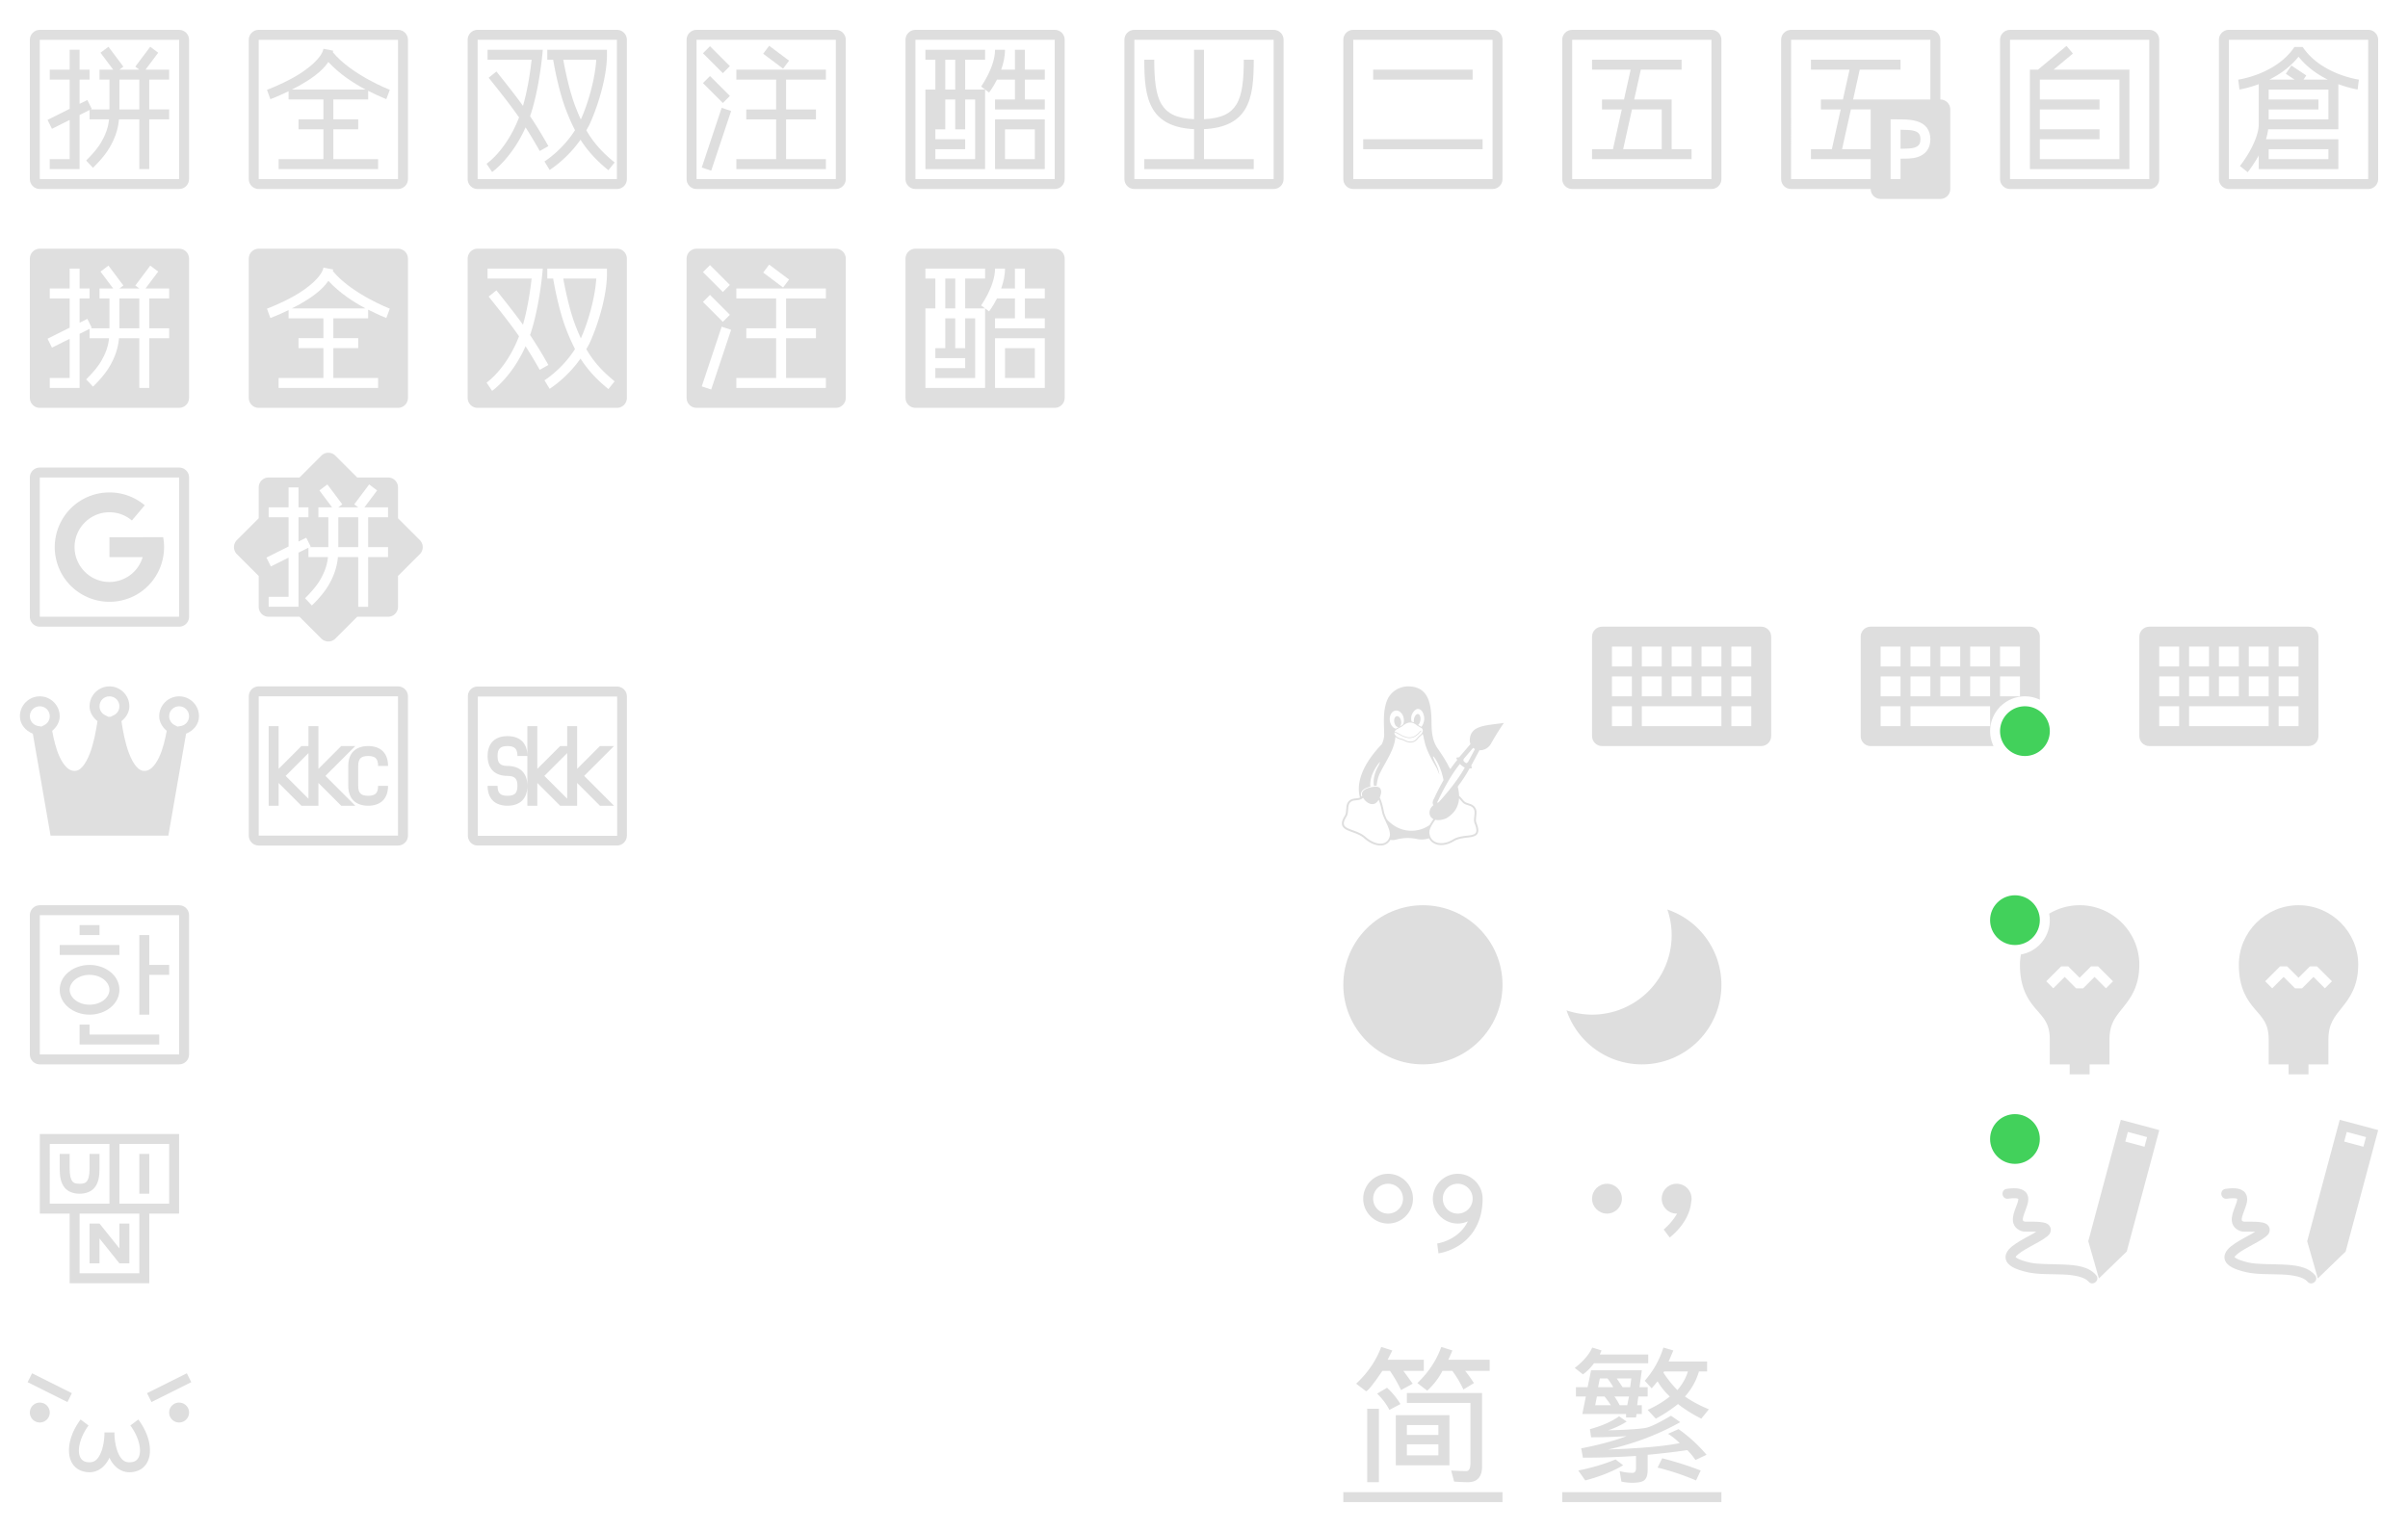 <?xml version="1.0" encoding="UTF-8" standalone="no"?>
<svg
   xmlns:dc="http://purl.org/dc/elements/1.1/"
   xmlns:cc="http://creativecommons.org/ns#"
   xmlns:rdf="http://www.w3.org/1999/02/22-rdf-syntax-ns#"
   xmlns:svg="http://www.w3.org/2000/svg"
   xmlns="http://www.w3.org/2000/svg"
   xmlns:xlink="http://www.w3.org/1999/xlink"
   xmlns:sodipodi="http://sodipodi.sourceforge.net/DTD/sodipodi-0.dtd"
   xmlns:inkscape="http://www.inkscape.org/namespaces/inkscape"
   width="242"
   height="154"
   version="1.1"
   id="svg215"
   sodipodi:docname="fcitx.svg"
   inkscape:version="0.92.4 (5da689c313, 2019-01-14)">
  <sodipodi:namedview
     pagecolor="#ffffff"
     bordercolor="#666666"
     borderopacity="1"
     objecttolerance="10"
     gridtolerance="10"
     guidetolerance="10"
     inkscape:pageopacity="0"
     inkscape:pageshadow="2"
     inkscape:window-width="1366"
     inkscape:window-height="707"
     id="namedview217"
     showgrid="true"
     inkscape:zoom="2.9811282"
     inkscape:cx="217.12052"
     inkscape:cy="62.406716"
     inkscape:window-x="0"
     inkscape:window-y="0"
     inkscape:window-maximized="1"
     inkscape:current-layer="svg215">
    <inkscape:grid
       type="xygrid"
       id="grid221" />
  </sodipodi:namedview>
  <defs
     id="defs5">
    <style
       id="current-color-scheme"
       type="text/css">.ColorScheme-Text{color:#dfdfdf}</style>
    <style
       type="text/css"
       id="style3" />
  </defs>
  <g
     id="fcitx-bopomofo-libpinyin">
    <path
       d="m70 25c-0.554 0-1 0.446-1 1v14c0 0.554 0.446 1 1 1h14c0.554 0 1-0.446 1-1v-14c0-0.554-0.446-1-1-1zm7.301 1.6 2 1.5-0.602 0.801-2-1.5zm-5.947 0.047 2 2-0.707 0.707-2-2zm2.647 2.353h9v1h-4v3h3v1h-3v4h4v1h-9v-1h4v-4h-3v-1h3v-3h-4zm-2.647 0.646 2 2-0.707 0.707-2-2zm1.172 3.195 0.949 0.316-2 6-0.949-0.316z"
       fill="#dfdfdf"
       fill-rule="evenodd"
       style="paint-order:fill markers stroke"
       id="path7" />
    <path
       d="m66 22h22v22h-22z"
       fill="none"
       id="path9" />
  </g>
  <g
     id="fcitx-pinyin">
    <path
       d="m3.99 3.002c-0.549 0.006-0.99 0.448-0.99 0.998v14c0 0.554 0.446 1 1 1h14c0.554 0 1-0.446 1-1v-14c0-0.551-0.441-0.993-0.99-0.998zm0.01 0.998h14v14h-14zm6.9 0.701-0.801 0.6 1.275 1.699h-1.375v1h1v3h-1.883l0.105-0.053-0.445-0.895-0.777 0.387v-2.439h1v-1h-1v-2h-1v2h-2v1h2v2.941l-2.223 1.111 0.445 0.895 1.777-0.887v3.939h-2v1h3v-5.441l1-0.5v0.941h1.961c-0.088 0.895-0.391 1.612-0.793 2.307-0.497 0.86-1.51 1.83-1.51 1.83l0.684 0.729s1.07-0.984 1.691-2.059c0.449-0.778 0.83-1.688 0.926-2.807h2.041v5h1v-5h2v-1h-2v-3h2v-1h-2.375l1.275-1.699-0.801-0.6-1.5 2 0.398 0.299h-1.996l0.398-0.299zm1.1 3.299h2v3h-2z"
       fill="#dfdfdf"
       fill-rule="evenodd"
       style="paint-order:fill markers stroke"
       id="path12" />
    <path
       d="m0 0h22v22h-22z"
       fill="none"
       id="path14" />
  </g>
  <g
     id="fcitx-shuangpin">
    <path
       d="m48 3.002c-0.554 0-1 0.446-1 1v14c0 0.551 0.441 0.993 0.99 0.998h14.02c0.549-0.006 0.99-0.448 0.99-0.998v-14c0-0.554-0.446-1-1-1zm0 0.998h14v14h-14zm1 1v1h4.428c-0.071 0.643-0.317 2.737-0.869 4.643-0.694-0.963-1.487-1.98-2.668-3.455l-0.781 0.627c1.418 1.77 2.287 2.884 3.053 3.99-1.293 3.343-3.264 4.656-3.264 4.656l0.557 0.832s1.97-1.363 3.365-4.488c0.437 0.686 0.883 1.421 1.422 2.375l0.869-0.49a45.784 45.784 0 0 0-1.838-3.012c0.897-2.608 1.225-6.129 1.225-6.129l0.051-0.549zm6 0v1h0.59c0.102 0.592 0.553 3.137 1.31 5.094 0.266 0.685 0.55 1.343 0.887 1.992-1.288 2.042-3.068 3.143-3.068 3.143l0.518 0.855s1.71-1.05 3.103-3.037c0.656 1.024 1.521 2.03 2.803 3.064l0.627-0.779c-1.384-1.117-2.22-2.147-2.844-3.231 0.125-0.228 0.256-0.447 0.367-0.693 0.874-1.94 1.707-4.761 1.707-6.908v-0.5zm1.607 1h3.316c-0.109 1.853-0.786 4.318-1.543 5.998l-0.008 0.016a24.198 24.198 0 0 1-0.539-1.281c-0.658-1.699-1.087-3.967-1.227-4.732z"
       fill="#dedede"
       fill-rule="evenodd"
       style="paint-order:fill markers stroke"
       id="path17" />
    <path
       d="m44 0h22v22h-22z"
       fill="none"
       id="path19" />
  </g>
  <g
     id="fcitx-wubi">
    <path
       d="m157.99 3.002c-0.549 0.006-0.99 0.448-0.99 0.998v14c0 0.554 0.446 1 1 1h14c0.554 0 1-0.446 1-1v-14c0-0.551-0.441-0.993-0.99-0.998zm0.01 0.998h14v14h-14zm2 2v1h3.877l-0.666 3h-2.211v1h1.988l-0.889 4h-2.1v1h10v-1h-2v-5h-3.764l0.666-3h4.098v-1zm4.014 5h2.986v4h-3.877z"
       fill="#dedede"
       fill-rule="evenodd"
       style="paint-order:fill markers stroke"
       id="path22" />
    <path
       d="m154 0h22v22h-22z"
       fill="none"
       id="path24" />
  </g>
  <g
     id="fcitx-googlepinyin">
    <path
       d="m3.99 47.002c-0.549 0.006-0.99 0.448-0.99 0.998v14c0 0.554 0.446 1 1 1h14c0.554 0 1-0.446 1-1v-14c0-0.551-0.441-0.993-0.99-0.998zm0.01 0.998h14v14h-14zm7.008 1.502a5.492 5.492 0 0 0-0.109 2e-3 5.49 5.49 0 0 0-3.598 1.424 5.513 5.513 0 0 0-0.826 7.199 5.512 5.512 0 0 0 7.025 1.773c2.19-1.117 3.332-3.545 2.898-5.9h-2.057l2e-3 0.008h-3.344v2h3.336a3.458 3.458 0 0 1-1.746 2.111c-1.57 0.8-3.471 0.321-4.471-1.129a3.49 3.49 0 0 1 0.527-4.582 3.487 3.487 0 0 1 4.609-0.084l1.291-1.529a5.492 5.492 0 0 0-3.539-1.293z"
       fill="#dfdfdf"
       fill-rule="evenodd"
       style="paint-order:fill markers stroke"
       id="path27" />
    <path
       d="m0 44h22v22h-22z"
       fill="none"
       id="path29" />
  </g>
  <g
     id="fcitx-pinyin-libpinyin">
    <path
       d="m4 25c-0.554 0-1 0.446-1 1v14c0 0.554 0.446 1 1 1h14c0.554 0 1-0.446 1-1v-14c0-0.554-0.446-1-1-1zm6.9 1.701 1.5 2-0.398 0.299h1.996l-0.398-0.299 1.5-2 0.801 0.6-1.275 1.699h2.375v1h-2v3h2v1h-2v5h-1v-5h-2.041c-0.096 1.119-0.477 2.03-0.926 2.807-0.62 1.075-1.691 2.059-1.691 2.059l-0.684-0.729s1.013-0.97 1.51-1.83c0.401-0.695 0.704-1.412 0.793-2.307h-1.961v-0.941l-1 0.5v5.441h-3v-1h2v-3.941l-1.777 0.889-0.445-0.895 2.223-1.113v-2.939h-2v-1h2v-2h1v2h1v1h-1v2.441l0.777-0.389 0.445 0.895-0.105 0.053h1.883v-3h-1v-1h1.375l-1.275-1.699zm1.1 3.299v3h2v-3z"
       fill="#dfdfdf"
       id="path32" />
    <path
       d="m0 22h22v22h-22z"
       fill="none"
       id="path34" />
  </g>
  <g
     id="fcitx-shuangpin-libpinyin">
    <path
       d="m48 25c-0.554 0-1 0.446-1 1v14c0 0.554 0.446 1 1 1h14c0.554 0 1-0.446 1-1v-14c0-0.554-0.446-1-1-1zm1 2h5.549l-0.051 0.549s-0.328 3.52-1.225 6.129a45.785 45.785 0 0 1 1.838 3.012l-0.869 0.49a51.03 51.03 0 0 0-1.422-2.375c-1.394 3.125-3.365 4.488-3.365 4.488l-0.557-0.832s1.97-1.314 3.264-4.656c-0.766-1.107-1.635-2.222-3.053-3.99l0.781-0.627c1.18 1.475 1.973 2.492 2.668 3.455 0.55-1.906 0.798-4 0.869-4.643h-4.428zm6 0h6v0.5c0 2.147-0.833 4.968-1.707 6.908-0.111 0.247-0.242 0.465-0.367 0.693 0.624 1.083 1.46 2.114 2.844 3.231l-0.627 0.779c-1.282-1.035-2.147-2.042-2.803-3.064-1.393 1.987-3.103 3.037-3.103 3.037l-0.518-0.855s1.78-1.101 3.068-3.143a19.584 19.584 0 0 1-0.887-1.992c-0.758-1.957-1.208-4.502-1.31-5.094h-0.59zm1.607 1c0.14 0.765 0.569 3.033 1.227 4.732 0.173 0.448 0.351 0.867 0.539 1.281 3e-3 -6e-3 0.005-0.006 0.008-0.016 0.757-1.68 1.434-4.145 1.543-5.998z"
       fill="#dfdfdf"
       fill-rule="evenodd"
       style="paint-order:fill markers stroke"
       id="path37" />
    <path
       d="m44 22h22v22h-22z"
       fill="none"
       id="path39" />
  </g>
  <g
     id="fcitx-sunpinyin"
     transform="translate(22 44)">
    <path
       class="ColorScheme-Text"
       d="M11 1.514c-.256 0-.511.099-.707.295L8.102 4H5c-.554 0-1 .446-1 1v3.1l-2.193 2.193a.998.998 0 0 0 0 1.414L4 13.9V17c0 .554.446 1 1 1h3.1l2.193 2.193a.998.998 0 0 0 1.414 0L13.9 18H17c.554 0 1-.446 1-1v-3.102l2.191-2.191a.998.998 0 0 0 0-1.414L18 8.102V5c0-.554-.446-1-1-1h-3.102l-2.191-2.191A.998.998 0 0 0 11 1.514zM10.9 4.7l1.5 2-.398.299h1.996l-.398-.299 1.5-2 .8.6L14.625 7H17v1h-2v3h2v1h-2v5h-1v-5h-2.041c-.096 1.119-.477 2.03-.926 2.807-.62 1.075-1.691 2.058-1.691 2.058l-.684-.728s1.013-.97 1.51-1.83c.401-.695.704-1.412.793-2.307H9v-.941l-1 .5V17H5v-1h2v-3.941l-1.777.888-.446-.894L7 10.94V8H5V7h2V5h1v2h1v1H8v2.441l.777-.388.446.894-.106.053H11V8h-1V7h1.375L10.1 5.3l.8-.599zM12 8v3h2V8h-2z"
       fill="#dfdfdf"
       id="path42" />
    <path
       d="M0 0h22v22H0z"
       fill="none"
       id="path44" />
  </g>
  <g
     id="fcitx-emoji"
     transform="translate(0 -38)">
    <path
       d="M0 170h22v22H0z"
       fill="none"
       id="path47" />
    <path
       class="ColorScheme-Text"
       transform="translate(0 26)"
       d="M3.223 150.053l-.446.894 4 2 .446-.894-4-2zm15.554 0l-4 2 .446.894 4-2-.446-.894zM4 153a1 1 0 0 0-1 1 1 1 0 0 0 1 1 1 1 0 0 0 1-1 1 1 0 0 0-1-1zm14 0a1 1 0 0 0-1 1 1 1 0 0 0 1 1 1 1 0 0 0 1-1 1 1 0 0 0-1-1zm-9.9 1.7c-.81 1.08-1.235 2.288-1.16 3.335.037.524.21 1.022.568 1.39.358.37.888.575 1.492.575.961 0 1.639-.68 2-1.457.361.776 1.039 1.457 2 1.457.604 0 1.134-.205 1.492-.574.359-.37.531-.867.569-1.39.074-1.048-.35-2.257-1.16-3.337l-.801.602c.69.92 1.015 1.961.964 2.664-.025.351-.133.603-.29.765-.158.163-.378.27-.774.27-.528 0-.84-.307-1.107-.895-.268-.587-.393-1.41-.393-2.105h-1c0 .694-.125 1.518-.393 2.105-.267.588-.58.895-1.107.895-.396 0-.616-.107-.773-.27-.158-.162-.266-.414-.291-.765-.05-.703.274-1.744.964-2.664l-.8-.602z"
       fill="#dedede"
       id="path49" />
  </g>
  <g
     id="fcitx-erbi">
    <path
       d="m136 3c-0.554 0-1 0.446-1 1v14c0 0.554 0.446 1 1 1h14c0.554 0 1-0.446 1-1v-14c0-0.554-0.446-1-1-1zm0 1h14v14h-14zm2 3v1h10v-1zm-1 7v1h12v-1z"
       fill="#dedede"
       fill-rule="evenodd"
       style="paint-order:fill markers stroke"
       id="path52" />
    <path
       d="m132 0h22v22h-22z"
       fill="none"
       id="path54" />
  </g>
  <g
     id="fcitx-ziranma">
    <path
       d="m202 3c-0.554 0-1 0.446-1 1v14c0 0.554 0.446 1 1 1h14c0.554 0 1-0.446 1-1v-14c0-0.554-0.446-1-1-1zm0 1h14v14h-14zm5.68 0.615-2.861 2.385h-0.818v10h10v-10h-7.617l1.938-1.615zm-2.68 3.385h8v8h-8v-2h6v-1h-6v-2h6v-1h-6z"
       fill="#dedede"
       fill-rule="evenodd"
       style="paint-order:fill markers stroke"
       id="path57" />
    <path
       d="m198 0h22v22h-22z"
       fill="none"
       id="path59" />
  </g>
  <g
     id="fcitx-quanpin">
    <path
       d="m26 3c-0.554 0-1 0.446-1 1v14c0 0.554 0.446 1 1 1h14c0.554 0 1-0.446 1-1v-14c0-0.554-0.446-1-1-1zm0 1h14v14h-14zm6.51 0.902c-0.186 0.93-1.547 2.061-2.943 2.85-1.395 0.788-2.736 1.277-2.736 1.277l0.34 0.941s0.8-0.294 1.83-0.795v0.824h3.5v2h-2.5v1h2.5v3h-4.5v1h10v-1h-4.5v-3h2.5v-1h-2.5v-2h3.5v-0.869c1.016 0.517 1.824 0.838 1.824 0.838l0.352-0.938s-3.855-1.498-5.732-3.787c0.013-0.05 0.037-0.096 0.047-0.146zm0.49 1.33c1.116 1.215 2.543 2.138 3.734 2.768h-7.396c0.237-0.121 0.474-0.237 0.721-0.377 1.096-0.619 2.273-1.395 2.941-2.391z"
       fill="#dfdfdf"
       fill-rule="evenodd"
       style="paint-order:fill markers stroke"
       id="path62" />
    <path
       d="m22 0h22v22h-22z"
       fill="none"
       id="path64" />
  </g>
  <g
     id="fcitx-cangjie">
    <path
       d="m224 3c-0.554 0-1 0.446-1 1v14c0 0.554 0.446 1 1 1h14c0.554 0 1-0.446 1-1v-14c0-0.554-0.446-1-1-1zm0 1h14v14h-14zm6.584 0.723c-1.844 2.765-5.646 3.281-5.646 3.281l0.125 0.992s0.834-0.124 1.938-0.535v4.039c0 0.833-0.454 1.913-0.934 2.752-0.48 0.84-0.957 1.435-0.957 1.435l0.781 0.625s0.522-0.653 1.043-1.565c0.022-0.039 0.044-0.085 0.066-0.125v1.377h8v-3h-7.275a5.32 5.32 0 0 0 0.221-1h7.055v-4.539c1.104 0.412 1.938 0.535 1.938 0.535l0.125-0.992s-3.803-0.516-5.646-3.281zm0.416 0.98c0.859 1.07 1.933 1.799 2.934 2.297h-2.434l0.277-0.416-1.5-1-0.555 0.832 0.875 0.584h-2.531c1-0.498 2.075-1.227 2.934-2.297zm-3 3.297h6v3h-6v-1h5v-1h-5zm0 6h6v1h-6z"
       fill="#dedede"
       fill-rule="evenodd"
       style="paint-order:fill markers stroke"
       id="path67" />
    <path
       d="m220 0h22v22h-22z"
       fill="none"
       id="path69" />
  </g>
  <g
     id="fcitx-wbpy">
    <path
       d="m179.99 3.002c-0.549 0.006-0.99 0.448-0.99 0.998v14c0 0.554 0.446 1 1 1h8c0 0.554 0.446 1 1 1h6c0.554 0 1-0.446 1-1v-8c0-0.554-0.446-1-1-1v-6c0-0.551-0.441-0.993-0.99-0.998zm0.01 0.998h14v6h-7.764l0.666-3h4.098v-1h-9v1h3.877l-0.666 3h-2.211v1h1.988l-0.889 4h-2.1v1h6v2h-8zm6.014 7h1.986v4h-2.877zm3.986 1h0.5c0.75 0 1.533-0.017 2.221 0.213 0.345 0.115 0.676 0.305 0.916 0.613s0.363 0.716 0.363 1.174-0.124 0.866-0.363 1.174c-0.24 0.308-0.572 0.498-0.916 0.613-0.534 0.178-1.134 0.16-1.721 0.164v2.049h-1zm1 1.043v1.914c0.528-0.012 1.083-0.011 1.404-0.119 0.218-0.072 0.354-0.164 0.443-0.277 0.088-0.114 0.152-0.27 0.152-0.561 0-0.292-0.064-0.448-0.152-0.561-0.089-0.114-0.225-0.204-0.443-0.277-0.321-0.107-0.876-0.107-1.404-0.119z"
       fill="#dedede"
       fill-rule="evenodd"
       style="paint-order:fill markers stroke"
       id="path72" />
    <path
       d="m176 0h22v22h-22z"
       fill="none"
       id="path74" />
  </g>
  <g
     id="fcitx-quanpin-libpinyin">
    <path
       d="m26 25c-0.554 0-1 0.446-1 1v14c0 0.554 0.446 1 1 1h14c0.554 0 1-0.446 1-1v-14c0-0.554-0.446-1-1-1zm6.51 1.902 0.98 0.195c-0.01 0.05-0.034 0.096-0.047 0.146 1.877 2.29 5.732 3.787 5.732 3.787l-0.352 0.938s-0.808-0.322-1.824-0.838v0.869h-3.5v2h2.5v1h-2.5v3h4.5v1h-10v-1h4.5v-3h-2.5v-1h2.5v-2h-3.5v-0.824c-1.029 0.501-1.83 0.795-1.83 0.795l-0.34-0.941s1.341-0.489 2.736-1.277c1.396-0.789 2.757-1.92 2.943-2.85zm0.49 1.33c-0.668 0.997-1.846 1.772-2.941 2.391-0.248 0.14-0.484 0.256-0.721 0.377h7.396c-1.191-0.63-2.618-1.553-3.734-2.768z"
       fill="#dfdfdf"
       fill-rule="evenodd"
       style="paint-order:fill markers stroke"
       id="path77" />
    <path
       d="m22 22h22v22h-22z"
       fill="none"
       id="path79" />
  </g>
  <g
     id="fcitx-bopomofo">
    <path
       d="m70 3c-0.554 0-1 0.446-1 1v14c0 0.554 0.446 1 1 1h14c0.554 0 1-0.446 1-1v-14c0-0.554-0.446-1-1-1zm0 1h14v14h-14zm7.301 0.6-0.602 0.801 2 1.5 0.602-0.801zm-5.947 0.047-0.707 0.707 2 2 0.707-0.707zm2.647 2.353v1h4v3h-3v1h3v4h-4v1h9v-1h-4v-4h3v-1h-3v-3h4v-1zm-2.647 0.646-0.707 0.707 2 2 0.707-0.707zm1.172 3.195-2 6 0.949 0.316 2-6z"
       fill="#dedede"
       fill-rule="evenodd"
       style="paint-order:fill markers stroke"
       id="path82" />
    <path
       d="m66 0h22v22h-22z"
       fill="none"
       id="path84" />
  </g>
  <g
     id="fcitx-chewing">
    <path
       d="m92 3c-0.554 0-1 0.446-1 1v14c0 0.554 0.446 1 1 1h14c0.554 0 1-0.446 1-1v-14c0-0.554-0.446-1-1-1zm0 1h14v14h-14zm1 1v1h1v3h-1v8h6v-8h-2v-3h2v-1zm6 4 0.4 0.301s0.399-0.511 0.797-1.301h1.803v2h-2v1h5v-1h-2v-2h2v-1h-2v-2h-1v2h-1.383c0.218-0.611 0.383-1.291 0.383-2h-1c0 1.75-1.4 3.699-1.4 3.699zm-4-3h1v3h-1zm0 4h1v3h1v-3h1v6h-4v-1h3v-1h-3v-1h1zm5 2v5h5v-5zm1 1h3v3h-3z"
       fill="#dedede"
       fill-rule="evenodd"
       style="paint-order:fill markers stroke"
       id="path87" />
    <path
       d="m88 0h22v22h-22z"
       fill="none"
       id="path89" />
  </g>
  <g
     id="fcitx-chewing-libpinyin">
    <path
       d="m92 25c-0.554 0-1 0.446-1 1v14c0 0.554 0.446 1 1 1h14c0.554 0 1-0.446 1-1v-14c0-0.554-0.446-1-1-1zm1 2h6v1h-2v3h2l-0.4-0.301s1.4-1.949 1.4-3.699h1c0 0.709-0.165 1.389-0.383 2h1.383v-2h1v2h2v1h-2v2h2v1h-5v-1h2v-2h-1.803c-0.398 0.79-0.797 1.301-0.797 1.301l-0.4-0.301v8h-6v-8h1v-3h-1zm2 1v3h1v-3zm0 4v3h-1v1h3v1h-3v1h4v-6h-1v3h-1v-3zm5 2h5v5h-5zm1 1v3h3v-3z"
       fill="#dfdfdf"
       fill-rule="evenodd"
       style="paint-order:fill markers stroke"
       id="path92" />
    <path
       d="m88 22h22v22h-22z"
       fill="none"
       id="path94" />
  </g>
  <g
     id="fcitx-rime">
    <path
       d="m114 3c-0.554 0-1 0.446-1 1v14c0 0.554 0.446 1 1 1h14c0.554 0 1-0.446 1-1v-14c0-0.554-0.446-1-1-1zm0 1h14v14h-14zm6 1v6.982c-1.811-0.081-2.72-0.606-3.262-1.492-0.59-0.965-0.738-2.51-0.738-4.49h-1c0 2.02 0.102 3.725 0.887 5.01 0.726 1.189 2.063 1.875 4.113 1.971v3.019h-5v1h11v-1h-5v-3.019c2.05-0.096 3.387-0.782 4.113-1.971 0.785-1.285 0.887-2.99 0.887-5.01h-1c0 1.98-0.148 3.525-0.738 4.49-0.541 0.886-1.451 1.41-3.262 1.492v-6.982z"
       fill="#dedede"
       fill-rule="evenodd"
       style="paint-order:fill markers stroke"
       id="path97" />
    <path
       d="m110 0h22v22h-22z"
       fill="none"
       id="path99" />
  </g>
  <g
     id="fcitx-unikey"
     transform="translate(0 -60)">
    <path
       d="M0 170h22v22H0z"
       fill="none"
       id="path102" />
    <path
       class="ColorScheme-Text"
       transform="translate(0 48)"
       d="M4 126v8h3v7h8v-7h3v-8h-7zm1 1h6v6H5zm7 0h5v6h-5zm-6 1v1.5c0 .806.123 1.423.484 1.875.362.452.933.625 1.516.625s1.154-.173 1.516-.625c.361-.452.484-1.07.484-1.875V128H9v1.5c0 .694-.127 1.077-.266 1.25-.138.173-.317.25-.734.25s-.596-.077-.734-.25c-.139-.173-.266-.556-.266-1.25V128zm8 0v4h1v-4zm-6 6h6v6H8zm2 1H9v4h1v-2.498L12 139h1v-4h-1v2.498z"
       fill="#dedede"
       id="path104" />
  </g>
  <g
     id="fcitx-anthy"
     transform="translate(0 -104)">
    <path
       d="M0 170h22v22H0z"
       fill="none"
       id="path107" />
    <path
       class="ColorScheme-Text"
       d="m11 173c-1.099 0-2 0.901-2 2v2e-3c1e-3 0.609 0.333 1.122 0.795 1.496-0.145 0.976-0.373 2.233-0.77 3.256-0.211 0.546-0.467 1.014-0.734 1.316s-0.507 0.43-0.791 0.43c-0.298 0-0.54-0.111-0.793-0.348-0.253-0.236-0.495-0.6-0.701-1.037-0.38-0.804-0.608-1.815-0.762-2.644 0.44-0.375 0.756-0.88 0.756-1.471 0-1.099-0.901-2-2-2s-2 0.901-2 2c1e-3 0.821 0.564 1.455 1.299 1.758l1.781 10.242h11.84l1.781-10.24c0.736-0.303 1.3-0.938 1.299-1.76 0-1.099-0.901-2-2-2s-2 0.901-2 2c0 0.592 0.316 1.096 0.756 1.47-0.154 0.83-0.382 1.841-0.762 2.645-0.206 0.436-0.448 0.801-0.701 1.037-0.254 0.237-0.495 0.348-0.793 0.348-0.284 0-0.524-0.128-0.791-0.43-0.267-0.301-0.523-0.77-0.734-1.316-0.397-1.022-0.625-2.278-0.77-3.254 0.462-0.374 0.795-0.89 0.795-1.5 0-1.099-0.901-2-2-2zm0 1c0.558 0 1 0.442 1 1 0 0.384-0.218 0.73-0.563 0.898l-0.326 0.159-0.222-2e-3 -0.326-0.159c-0.343-0.167-0.562-0.514-0.563-0.896v-2e-3c-0.003-0.553 0.447-1.002 1-0.998zm-7 1c0.558 0 1 0.442 1 1 6.06e-4 0.374-0.208 0.716-0.541 0.887l-0.293 0.152-0.328-0.055c-0.484-0.076-0.84-0.494-0.838-0.984 0-0.558 0.442-1 1-1zm14 0c0.558 0 1 0.442 1 1 0 0.493-0.35 0.907-0.838 0.986l-0.326 0.055-0.295-0.154c-0.333-0.171-0.542-0.513-0.541-0.887 0-0.558 0.442-1 1-1z"
       color="#dfdfdf"
       fill="currentColor"
       id="path109" />
  </g>
  <g
     id="fcitx-libkkc">
    <path
       d="m26 69c-0.554 0-1 0.446-1 1v14c0 0.554 0.446 1 1 1h14c0.554 0 1-0.446 1-1v-14c0-0.554-0.446-1-1-1zm0 1h14v14h-14zm1 3v8h1v-2.293l2.293 2.293h1.707v-2.293l2.293 2.293h1.414l-3-3 3-3h-1.414l-2.293 2.293v-4.293h-1v2h-0.707l-2.293 2.293v-4.293zm10 2c-0.583 0-1.109 0.154-1.478 0.521-0.367 0.368-0.521 0.896-0.521 1.478v2c0 0.583 0.154 1.109 0.521 1.478 0.368 0.367 0.896 0.521 1.478 0.521s1.109-0.154 1.478-0.521c0.367-0.368 0.521-0.896 0.521-1.478h-1c0 0.417-0.096 0.64-0.229 0.771-0.132 0.133-0.354 0.229-0.771 0.229s-0.64-0.096-0.771-0.229c-0.133-0.131-0.229-0.354-0.229-0.771v-2c0-0.417 0.096-0.64 0.229-0.771 0.132-0.133 0.354-0.229 0.771-0.229s0.64 0.096 0.771 0.229c0.133 0.132 0.229 0.354 0.229 0.771h1c0-0.583-0.154-1.109-0.521-1.478-0.369-0.367-0.896-0.521-1.478-0.521zm-6 0.707v4.586l-2.293-2.293z"
       fill="#dedede"
       fill-rule="evenodd"
       style="paint-order:fill markers stroke"
       id="path112" />
    <path
       d="m22 66h22v22h-22z"
       fill="none"
       id="path114" />
  </g>
  <g
     id="fcitx-libskk">
    <path
       d="m47.893 69.021c-0.464 0.052-0.82 0.407-0.871 0.871v14.215c0.056 0.501 0.463 0.893 0.979 0.893h14c0.554 0 1-0.446 1-1v-14c0-0.516-0.392-0.923-0.893-0.979zm0.129 1h14v14h-14zm4.979 2.978v8h1v-2.293l2.293 2.293h1.707v-2.293l2.293 2.293h1.414l-3-3 3-3h-1.414l-2.293 2.293v-4.293h-1v2h-0.707l-2.293 2.293v-4.293zm0 6c0-0.583-0.154-1.109-0.521-1.478-0.369-0.367-0.896-0.521-1.478-0.521-0.417 0-0.64-0.096-0.771-0.229-0.133-0.131-0.229-0.354-0.229-0.771s0.096-0.64 0.229-0.771c0.132-0.133 0.354-0.229 0.771-0.229s0.64 0.096 0.771 0.229c0.133 0.132 0.229 0.354 0.229 0.771h1c0-0.583-0.154-1.109-0.521-1.478-0.369-0.367-0.896-0.521-1.478-0.521s-1.109 0.154-1.478 0.521c-0.367 0.368-0.521 0.896-0.521 1.478s0.154 1.109 0.521 1.478c0.368 0.367 0.896 0.521 1.478 0.521 0.417 0 0.64 0.096 0.771 0.229 0.133 0.132 0.229 0.354 0.229 0.771s-0.096 0.64-0.229 0.771c-0.132 0.133-0.354 0.229-0.771 0.229s-0.64-0.096-0.771-0.229c-0.133-0.131-0.229-0.354-0.229-0.771h-1c0 0.583 0.154 1.109 0.521 1.478 0.368 0.367 0.896 0.521 1.478 0.521s1.109-0.154 1.478-0.521c0.367-0.368 0.521-0.896 0.521-1.478zm4-3.293v4.586l-2.293-2.293z"
       fill="#dedede"
       fill-rule="evenodd"
       style="paint-order:fill markers stroke"
       id="path117" />
    <path
       d="m44.021 66.021h22v22h-22z"
       fill="none"
       id="path119" />
  </g>
  <g
     id="fcitx-hangul">
    <path
       d="m4 91c-0.554 0-1 0.446-1 1v14c0 0.554 0.446 1 1 1h14c0.554 0 1-0.446 1-1v-14c0-0.554-0.446-1-1-1zm0 1h14v14h-14zm4 1v1h2v-1zm6 1v8h1v-4h2v-1h-2v-3zm-8 1v1h6v-1zm3 2c-1.597 0-3 1.058-3 2.5s1.403 2.5 3 2.5 3-1.058 3-2.5-1.403-2.5-3-2.5zm0 1c1.165 0 2 0.733 2 1.5s-0.835 1.5-2 1.5-2-0.733-2-1.5 0.835-1.5 2-1.5zm-1 5v2h8v-1h-7v-1z"
       fill="#dedede"
       fill-rule="evenodd"
       style="paint-order:fill markers stroke"
       id="path122" />
    <path
       d="m0 88h22v22h-22z"
       fill="none"
       id="path124" />
  </g>
  <g
     id="fcitx-fullwidth-active"
     transform="translate(132 -82)">
    <path
       d="M0 170h22v22H0z"
       fill="none"
       id="path127" />
    <ellipse
       class="ColorScheme-Text"
       cx="11"
       cy="181"
       rx="8"
       ry="8"
       fill="#dedede"
       id="ellipse129" />
  </g>
  <g
     id="fcitx-fullwidth-inactive"
     transform="translate(154 -82)">
    <path
       d="M0 170h22v22H0z"
       fill="none"
       id="path132" />
    <path
       class="ColorScheme-Text"
       transform="translate(-154 82)"
       d="M167.566 91.432A8 8 0 0 1 168 94a8 8 0 0 1-8 8 8 8 0 0 1-2.566-.432A8 8 0 0 0 165 107a8 8 0 0 0 8-8 8 8 0 0 0-5.434-7.568z"
       fill="#dedede"
       id="path134" />
  </g>
  <g
     id="fcitx-punc-inactive"
     transform="translate(154 -60)">
    <path
       d="M0 170h22v22H0z"
       fill="none"
       id="path137" />
    <circle
       class="ColorScheme-Text"
       cx="7.5"
       cy="180.5"
       r="1.5"
       fill="#dedede"
       id="circle139" />
    <path
       class="ColorScheme-Text"
       d="M14.5 179a1.5 1.5 0 0 0-1.5 1.5 1.5 1.5 0 0 0 1.5 1.5 1.5 1.5 0 0 0 .047-.002c-.533.94-1.348 1.602-1.348 1.602l.602.8s1.967-1.426 2.162-3.572A1.5 1.5 0 0 0 16 180.5a1.5 1.5 0 0 0-1.5-1.5z"
       fill="#dedede"
       id="path141" />
  </g>
  <g
     id="fcitx-punc-active"
     transform="translate(132 -60)">
    <path
       class="ColorScheme-Text"
       d="M7.5 178a2.508 2.508 0 0 0-2.5 2.5c0 1.375 1.125 2.5 2.5 2.5s2.5-1.125 2.5-2.5-1.125-2.5-2.5-2.5zm0 1c.834 0 1.5.666 1.5 1.5s-.666 1.5-1.5 1.5-1.5-.666-1.5-1.5.666-1.5 1.5-1.5z"
       fill="#dedede"
       id="path144" />
    <path
       d="M0 170h22v22H0z"
       fill="none"
       id="path146" />
    <path
       class="ColorScheme-Text"
       transform="translate(-198 82)"
       d="M212.5 96a2.508 2.508 0 0 0-2.5 2.5c0 1.375 1.125 2.5 2.5 2.5.365 0 .71-.084 1.023-.227a3.874 3.874 0 0 1-1.306 1.502c-.895.616-1.78.729-1.78.729l.125.992s1.116-.137 2.221-.896c1.105-.76 2.217-2.202 2.217-4.6 0-1.375-1.125-2.5-2.5-2.5zm0 1c.834 0 1.5.666 1.5 1.5s-.666 1.5-1.5 1.5-1.5-.666-1.5-1.5.666-1.5 1.5-1.5z"
       fill="#dedede"
       id="path148" />
  </g>
  <g
     id="fcitx-chttrans-inactive"
     transform="translate(132 -38)">
    <path
       d="M0 170h22v22H0z"
       fill="none"
       id="path151" />
    <path
       class="ColorScheme-Text"
       transform="translate(-132 60)"
       d="M138.81 113.406c-.507 1.367-1.347 2.598-2.519 3.692l.996.761c.195-.039.742-.722 1.64-2.05h.762c.43.625.801 1.27 1.114 1.933l1.172-.644-.938-1.29h2.05v-1.113h-3.632l.469-.937-1.113-.352zm6.036 0c-.47 1.328-1.27 2.54-2.403 3.633l.996.762c.665-.625 1.172-1.29 1.524-1.992h.996c.43.586.8 1.21 1.113 1.875l1.055-.645c-.273-.43-.566-.84-.879-1.23h2.461v-1.114h-4.16c.156-.312.293-.625.41-.937l-1.113-.352zm-5.45 4.102l-.996.586c.547.547.957 1.094 1.23 1.64l1.114-.586a7.528 7.528 0 0 0-1.348-1.64zm1.993.527v.996h6.386v6.035c0 .547-.136.82-.41.82-.39 0-.898-.019-1.523-.058l.293 1.113c.547.04 1.015.059 1.406.059.469 0 .82-.137 1.055-.41.234-.274.351-.664.351-1.172v-7.383h-7.558zm-3.985 1.582V127h1.172v-7.383h-1.172zm2.871.645v5.039h5.391v-5.04h-5.39zm1.114.996h3.164v.996h-3.164v-.996zm0 1.933h3.164v1.114h-3.164v-1.114zM135 128v1h16v-1h-16z"
       fill="#dedede"
       id="path153" />
  </g>
  <g
     id="fcitx-chttrans-active"
     transform="translate(154 -38)">
    <path
       d="M0 170h22v22H0z"
       fill="none"
       id="path156" />
    <path
       class="ColorScheme-Text"
       transform="translate(-154 60)"
       d="M160.02 113.465c-.313.703-.899 1.387-1.758 2.05l.82.645c.39-.273.762-.644 1.113-1.113h5.45v-.879h-4.864c.04-.117.098-.254.176-.41l-.937-.293zm7.148 0a9.114 9.114 0 0 1-1.875 3.34l.703.761.586-.703a6.784 6.784 0 0 0 1.23 1.524c-.625.508-1.367.957-2.226 1.347l.82.88a14.66 14.66 0 0 0 2.227-1.466 14.006 14.006 0 0 0 2.344 1.465l.761-.937c-.937-.39-1.738-.82-2.402-1.29a6.443 6.443 0 0 0 1.406-2.519h.82v-.996h-3.867l.47-1.113-.997-.293zm-7.266 2.285l-.351 1.7h-1.172v.937h.996l-.352 1.758h4.395v.351h.996l.059-.351H165v-.88h-.469l.117-.878h.938v-.938h-.82l.234-1.699h-5.098zm7.325.117h2.402c-.195.664-.547 1.29-1.055 1.875a10.674 10.674 0 0 1-1.406-1.758c.04-.039.059-.078.059-.117zm-6.446.703h.762c.195.235.39.528.586.88h-1.524l.176-.88zm1.7 0h1.464l-.117.88h-.762l-.586-.88zm-1.993 1.817h.762c.195.234.41.527.645.879h-1.583l.176-.88zm1.758 0h1.465l-.176.879h-.762a6.542 6.542 0 0 0-.527-.88zm5.684 1.933c-1.25.742-2.11 1.153-2.578 1.23-.704.118-1.954.196-3.75.235a8.109 8.109 0 0 0 1.875-.879l-.762-.527c-.781.547-1.758.976-2.93 1.289l.117.82c1.172 0 2.364-.039 3.575-.117-1.25.469-2.774.879-4.57 1.23l.175.938c1.758 0 3.535-.059 5.332-.176v1.23c0 .313-.117.47-.351.47-.43 0-.86-.06-1.29-.176l.176 1.054c.352.079.723.118 1.114.118.625 0 1.035-.098 1.23-.293.195-.196.293-.528.293-.996v-1.524a69.146 69.146 0 0 0 3.984-.469c.313.313.586.645.82.996l1.114-.527a14.92 14.92 0 0 0-2.813-2.578l-1.054.469c.43.273.82.586 1.172.937-1.563.313-3.965.528-7.207.645 2.617-.586 5.039-1.504 7.265-2.754l-.937-.645zm-.88 4.278l-.468.937c1.29.313 2.578.742 3.867 1.29l.469-.997c-1.211-.469-2.5-.879-3.867-1.23zm-4.687.117c-1.133.469-2.383.84-3.75 1.113l.703.996c1.485-.39 2.754-.898 3.809-1.523l-.762-.586zM157 128v1h16v-1h-16z"
       fill="#dedede"
       id="path158" />
  </g>
  <g
     id="fcitx-remind-active">
    <path
       d="m209 91c-1.12 0-2.164 0.313-3.062 0.85a3.5 3.5 0 0 1 0.062 0.65 3.5 3.5 0 0 1-2.9 3.449c-0.061 0.342-0.1 0.692-0.1 1.051-4.2e-4 0.019 2e-4 0.038 0.002 0.057 0.014 2.321 0.859 3.51 1.619 4.394 0.764 0.893 1.379 1.442 1.379 3.049v2.5h2v1h2v-1h2v-2.5c0-1.607 0.635-2.304 1.391-3.25 0.75-0.936 1.589-2.103 1.605-4.188 3e-3 -0.021 0.004-0.042 0.004-0.062 0-3.308-2.692-6-6-6zm-1.853 6.146h0.707l1.147 1.147 1.147-1.147h0.707l1.5 1.5-0.707 0.707-1.147-1.147-1.147 1.147h-0.707l-1.147-1.147-1.147 1.147-0.707-0.707 1.5-1.5z"
       color="#dfdfdf"
       fill="currentColor"
       id="path161" />
    <path
       d="m198 88h22v22h-22z"
       fill="none"
       id="path163" />
    <ellipse
       cx="202.5"
       cy="92.5"
       rx="2.5"
       ry="2.5"
       fill="#42d15b"
       stroke-linecap="round"
       id="ellipse165" />
  </g>
  <g
     id="fcitx-handwriting-active">
    <path
       class="ColorScheme-Text"
       d="m213.14 112.57-3.272 12.207 1.07 3.739 2.795-2.703 3.27-12.207-0.482-0.131zm0.707 1.223 1.931 0.518-0.26 0.968-1.931-0.52zm-11.522 5.66c-0.216 7e-3 -0.431 0.026-0.644 0.057-0.661 0.091-0.525 1.083 0.136 0.992 0.42-0.058 0.71-0.056 0.872-0.03 0.16 0.027 0.164 0.058 0.152 0.042-0.012-0.017 6e-3 -0.01-6e-3 0.092-0.027 0.154-0.069 0.305-0.125 0.45-0.134 0.374-0.351 0.824-0.41 1.327-0.03 0.251-0.015 0.54 0.133 0.806 0.147 0.268 0.42 0.468 0.738 0.575 0.153 0.05 0.213 0.04 0.309 0.045 0.095 4e-3 0.2 5e-3 0.316 5e-3 0.231 0 0.504-3e-3 0.758 4e-3 0.032 1e-3 0.047 6e-3 0.078 8e-3 -0.09 0.056-0.146 0.098-0.252 0.158-0.533 0.301-1.218 0.645-1.781 1.022-0.282 0.188-0.536 0.383-0.737 0.621-0.2 0.238-0.37 0.576-0.287 0.95 0.083 0.372 0.37 0.631 0.73 0.825 0.361 0.195 0.834 0.352 1.481 0.498 1.051 0.238 2.36 0.169 3.543 0.221s2.169 0.26 2.553 0.703c0.435 0.535 1.224-0.151 0.754-0.656-0.756-0.871-2.016-0.992-3.262-1.047s-2.55-0.01-3.367-0.195c-0.596-0.135-1-0.28-1.227-0.403-0.227-0.122-0.235-0.195-0.228-0.162s-0.019 0.023 0.076-0.09c0.157-0.166 0.334-0.311 0.527-0.433 0.482-0.322 1.152-0.663 1.717-0.982 0.262-0.141 0.513-0.301 0.752-0.479 0.214-0.166 0.466-0.33 0.477-0.752 6e-3 -0.246-0.165-0.47-0.305-0.564-0.121-0.079-0.256-0.133-0.397-0.16-0.269-0.054-0.543-0.082-0.818-0.083-0.282-8e-3 -0.562-4e-3 -0.783-4e-3 -0.11 0-0.206 0-0.272-3e-3 -0.021-1e-3 -0.043-4e-3 -0.064-8e-3 0.012 4e-3 0.013 7e-3 0.027 0.011-0.05-0.016-0.047-0.015-0.027-0.011-0.114-0.043-0.142-0.077-0.154-0.098-0.013-0.023-0.03-0.08-0.016-0.205 0.03-0.25 0.206-0.675 0.36-1.105 0.076-0.216 0.148-0.436 0.175-0.678 0.028-0.242 6e-3 -0.535-0.176-0.787-0.181-0.252-0.478-0.39-0.798-0.444-0.175-0.028-0.351-0.038-0.528-0.033z"
       color="#dfdfdf"
       fill="currentColor"
       id="path168" />
    <g
       stroke-linecap="round"
       id="g176">
      <path
         d="m198 110h22v22h-22z"
         fill="none"
         id="path170" />
      <path
         d="m198 110h22v22h-22z"
         fill="none"
         id="path172" />
      <ellipse
         cx="202.5"
         cy="114.5"
         rx="2.5"
         ry="2.5"
         fill="#42d15b"
         id="ellipse174" />
    </g>
  </g>
  <g
     id="fcitx-handwriting-inactive"
     transform="translate(22)">
    <path
       class="ColorScheme-Text"
       transform="translate(-22)"
       d="m235.14 112.57-3.272 12.207 1.07 3.739 2.795-2.703 3.27-12.207-0.482-0.131zm0.707 1.223 1.931 0.518-0.26 0.968-1.931-0.52zm-11.522 5.66c-0.216 7e-3 -0.431 0.026-0.644 0.057-0.663 0.077-0.548 1.071 0.115 0.994 7e-3 -5.2e-4 0.014-1e-3 0.021-2e-3 0.42-0.058 0.71-0.056 0.872-0.03 0.16 0.027 0.164 0.058 0.152 0.042-0.012-0.017 6e-3 -0.01-6e-3 0.092-0.027 0.154-0.069 0.305-0.125 0.45-0.134 0.374-0.351 0.824-0.41 1.327-0.03 0.251-0.015 0.54 0.133 0.806 0.147 0.268 0.42 0.468 0.738 0.575 0.153 0.05 0.213 0.04 0.309 0.045 0.095 4e-3 0.2 5e-3 0.316 5e-3 0.231 0 0.504-3e-3 0.758 4e-3 0.032 1e-3 0.047 6e-3 0.078 8e-3 -0.09 0.056-0.146 0.098-0.252 0.158-0.533 0.301-1.218 0.645-1.781 1.022-0.282 0.188-0.536 0.383-0.737 0.621-0.2 0.238-0.37 0.576-0.287 0.95 0.083 0.372 0.37 0.631 0.73 0.825 0.361 0.195 0.834 0.352 1.481 0.498 1.051 0.238 2.36 0.169 3.543 0.221s2.169 0.26 2.553 0.703c0.435 0.535 1.224-0.151 0.754-0.656-0.756-0.871-2.016-0.992-3.262-1.047s-2.55-0.01-3.367-0.195c-0.596-0.135-1-0.28-1.227-0.403-0.227-0.122-0.235-0.195-0.228-0.162s-0.019 0.023 0.076-0.09c0.157-0.166 0.334-0.311 0.527-0.433 0.482-0.322 1.152-0.663 1.717-0.982 0.262-0.141 0.513-0.301 0.752-0.479 0.214-0.166 0.466-0.33 0.477-0.752 6e-3 -0.246-0.165-0.47-0.305-0.564-0.121-0.079-0.256-0.133-0.397-0.16-0.269-0.054-0.543-0.082-0.818-0.083-0.282-8e-3 -0.562-4e-3 -0.783-4e-3 -0.11 0-0.206 0-0.272-3e-3 -0.021-1e-3 -0.043-4e-3 -0.064-8e-3 0.012 4e-3 0.013 7e-3 0.027 0.011-0.05-0.016-0.047-0.015-0.027-0.011-0.114-0.043-0.142-0.077-0.154-0.098-0.013-0.023-0.03-0.08-0.016-0.205 0.03-0.25 0.206-0.675 0.36-1.105 0.076-0.216 0.148-0.436 0.175-0.678 0.028-0.242 6e-3 -0.535-0.176-0.787-0.181-0.252-0.478-0.39-0.798-0.444-0.175-0.028-0.351-0.038-0.528-0.033z"
       color="#dfdfdf"
       fill="currentColor"
       id="path179" />
    <path
       d="m198 110h22v22h-22z"
       fill="none"
       stroke-linecap="round"
       id="path181" />
    <path
       d="m198 110h22v22h-22z"
       fill="none"
       stroke-linecap="round"
       id="path183" />
  </g>
  <g
     id="fcitx"
     transform="translate(132 88)">
    <path
       d="M0-22h22V0H0z"
       fill="none"
       id="path186" />
    <path
       class="ColorScheme-Text"
       d="M9.57-19c-.937-.017-1.837.536-2.184 1.438-.414 1.077-.296 2.244-.279 3.368.006.364-.092.696-.24 1.009a3.431 3.431 0 0 1-.21.223c-.736.813-2.565 2.95-1.983 5.14-.146.064-.317.072-.503.093-.219.026-.463.082-.657.312-.173.2-.199.474-.219.732-.02.259-.035.506-.125.659-.263.408-.352.709-.293.955.06.246.266.4.515.519.497.238 1.217.381 1.71.824h.001c.525.465 1.106.724 1.614.728.423.003.796-.187 1.01-.571.19.034.387.03.587-.027a4.355 4.355 0 0 1 2.08-.06c.413.086.826.054 1.218-.065.167.316.45.53.793.623.496.133 1.11.025 1.697-.333h.001c.57-.354 1.3-.323 1.827-.437.264-.057.495-.161.59-.396.095-.235.05-.556-.148-1.038-.067-.167-.04-.416-.011-.678.028-.262.055-.543-.08-.777-.148-.268-.379-.372-.59-.442-.212-.07-.406-.115-.548-.253-.156-.16-.309-.375-.503-.546l-.005-.005c-.008-.3-.057-.609-.137-.917.426-.566.858-1.2 1.179-1.818h.003l.24-.034-.063-.3.038-.03.786-1.478c.43.022.9-.187 1.176-.686a25.336 25.336 0 0 1 1.283-2.058c-1.886.269-3.349.242-3.43 1.686-.008.164.017.31.066.44l-1.087 1.274-.01.042-.334.053.1.236c-.24.282-.472.595-.69.918-.055-.097-.11-.193-.167-.286-.318-.648-.731-1.248-1.137-1.842-.487-.716-.575-1.59-.583-2.462-.016-1.813-.21-3.693-2.298-3.733zm.895 2.267c.165-.01.334.074.461.251.127.178.21.514.21.706.002.261-.092.523-.198.714a.692.692 0 0 1-.096.13l-.262-.152-.06-.035a.326.594 8.727 0 0 .227-.475.326.594 8.727 0 0-.262-.63.326.594 8.727 0 0-.386.547.326.594 8.727 0 0 .002.293.98.98 0 0 0-.179-.058l-.057-.01a1.439 1.439 0 0 1-.04-.25c-.014-.26.039-.427.145-.618.106-.191.33-.403.495-.413zm-2.14.161a.93.707 82.237 0 1 .03.001.93.707 82.237 0 1 .72.806.93.707 82.237 0 1-.053.57 2.028 2.028 0 0 0-.117.092 1.173 1.173 0 0 1-.26.16.553.348 80.266 0 0 .16-.593.553.348 80.266 0 0-.384-.473.553.348 80.266 0 0-.295.623.553.348 80.266 0 0 .477.464c-.07.036-.15.077-.254.14-.024.013-.045.028-.066.043a.93.707 82.237 0 1-.601-.786.93.707 82.237 0 1 .644-1.047zm1.384 1.208a.811.811 0 0 1 .192.018c.24.052.413.202.52.283.02.015.046.028.11.065l.3.173a.292.292 0 0 1 .152.322c-.023.139-.13.308-.342.468h-.001c-.13.104-.213.23-.313.336a.712.712 0 0 1-.418.23.976.976 0 0 1-.594-.078c-.168-.072-.314-.167-.472-.198-.325-.06-.572-.233-.666-.417a.353.353 0 0 1-.04-.214c.06.01.138.042.23.088.11.056.24.132.383.206.284.15.618.297.96.28.34-.017.603-.192.791-.36.094-.085.17-.168.228-.229.029-.03.054-.056.072-.072.02-.016.034-.02.028-.02l-.004-.074c-.031.001-.05.018-.072.038-.023.02-.048.046-.078.077-.058.062-.132.143-.223.224-.181.163-.428.326-.746.342-.318.016-.641-.124-.922-.271-.14-.074-.27-.149-.384-.206a.94.94 0 0 0-.243-.094.52.52 0 0 1 .241-.25H8.4c.286-.172.416-.198.57-.33.289-.247.534-.332.74-.337zm1.262 1.133c.036.087.067.18.088.285.188.98.396 1.585 1.344 3.2.098.247.172.423.256.628a3.772 3.772 0 0 0-.392-1.185c-.58-1.225-.002-.47.258.077.19.355.414.966.548 1.65A23.216 23.216 0 0 0 12.11-7.7a.743.743 0 0 0-.127.405c.002.087.031.17.077.242-.516.38-.54 1.126.002 1.396-.055.078-.107.153-.16.233a5.01 5.01 0 0 0-.216.355c-1.139.809-2.958.912-4.309-.557-.127-.276-.243-.539-.286-.741v-.001c-.098-.482-.2-.926-.35-1.285a2.491 2.491 0 0 0-.08-.17c.106-.25.158-.511.139-.67-.072-.423-.384-.509-1.086-.348-.596.144-.957.428-.808.858-.027.023-.054.043-.08.064-.198-.504.21-.837.896-1.006-.1-.931.444-1.876.962-2.491.015.02-.022.13-.155.402-.294.504-.582 1.325-.45 2.022.098-.013.191-.023.272-.023.047-.506.172-.983.386-1.367.409-.87 1.462-2.337 1.492-3.554.141.136.349.242.596.288.13.026.275.116.452.192.177.075.389.134.65.085a.827.827 0 0 0 .472-.26c.108-.114.188-.235.302-.325.118-.09.207-.182.27-.275zm5.077 1.411a.994.994 0 0 0 .182.12l-.69 1.299-.163.128c-.054-.028-.109-.052-.164-.094-.073-.055-.093-.104-.15-.167l.043-.182.942-1.104zm-1.33 1.62a2.1 2.1 0 0 0 .486.366c-.882 1.622-2.581 3.44-2.596 3.456-.104.09-.17.073-.172.075v-.002c0-.021.01-.082.067-.171l.01-.015.007-.016s1.037-2.277 2.198-3.693zm-.422 2.54zm-9.307.857c.238.421.753.772 1.163.595.158-.067.294-.217.4-.396l.012.025c.14.336.242.77.339 1.25.08.371.326.822.521 1.269.195.446.329.88.231 1.172v.002c-.153.491-.493.698-.936.695-.444-.003-.99-.239-1.49-.68-.545-.489-1.298-.635-1.755-.853-.228-.11-.37-.226-.41-.392-.041-.167.017-.42.268-.81l.001-.002v-.001c.128-.216.133-.488.153-.741.02-.254.052-.484.173-.623.155-.185.328-.222.534-.246.207-.024.443-.025.66-.162l.002-.001c.047-.032.09-.066.134-.101zm9.642.06c.125.134.245.29.376.424h.001l.001.002c.188.182.422.232.621.297.2.066.366.138.485.354v.001h.001c.095.165.083.404.055.662-.028.259-.072.532.024.77.19.464.21.74.148.895-.063.155-.213.23-.453.282-.481.103-1.254.066-1.888.46-.551.336-1.116.427-1.548.311-.431-.116-.736-.427-.8-.944v-.002c-.047-.312.15-.699.406-1.087.06-.092.124-.18.187-.271.264.065.62.04 1.071-.131.896-.513 1.264-1.234 1.313-2.023zm-1.187.116zm-.318.357l-.198.215.198-.215zm-1.02.28z"
       fill="#dedede"
       id="path188" />
  </g>
  <g
     id="fcitx-kbd">
    <path
       d="m 158,58 h 22 v 22 h -22 z"
       id="path191"
       inkscape:connector-curvature="0"
       style="fill:none" />
    <path
       inkscape:connector-curvature="0"
       id="rect223"
       d="m 161,63 c -0.554,0 -1,0.446 -1,1 v 10 c 0,0.554 0.446,1 1,1 h 16 c 0.554,0 1,-0.446 1,-1 V 64 c 0,-0.554 -0.446,-1 -1,-1 z m 1,2 h 2 v 2 h -2 z m 3,0 h 2 v 2 h -2 z m 3,0 h 2 v 2 h -2 z m 3,0 h 2 v 2 h -2 z m 3,0 h 2 v 2 h -2 z m -12,3 h 2 v 2 h -2 z m 3,0 h 2 v 2 h -2 z m 3,0 h 2 v 2 h -2 z m 3,0 h 2 v 2 h -2 z m 3,0 h 2 v 2 h -2 z m -12,3 h 2 v 2 h -2 z m 3,0 h 8 v 2 h -8 z m 9,0 h 2 v 2 h -2 z"
       style="opacity:1;fill:#dedede;fill-opacity:1;fill-rule:evenodd;stroke:none;stroke-width:2;stroke-linecap:round;stroke-linejoin:round;stroke-miterlimit:4;stroke-dasharray:none;stroke-opacity:1;paint-order:fill markers stroke" />
  </g>
  <g
     id="fcitx-remind-inactive"
     transform="translate(22)">
    <path
       d="m209 91c-3.308 0-6 2.692-6 6-4.2e-4 0.019 2e-4 0.038 2e-3 0.057 0.014 2.321 0.859 3.51 1.619 4.394 0.764 0.893 1.379 1.442 1.379 3.049v2.5h2v1h2v-1h2v-2.5c0-1.607 0.635-2.304 1.391-3.25 0.75-0.936 1.589-2.103 1.605-4.188 0.003-0.021 0.004-0.042 0.004-0.062 0-3.308-2.692-6-6-6zm-1.853 6.146h0.707l1.147 1.147 1.147-1.147h0.707l1.5 1.5-0.707 0.707-1.147-1.147-1.147 1.147h-0.707l-1.147-1.147-1.147 1.147-0.707-0.707z"
       color="#dfdfdf"
       fill="currentColor"
       id="path208" />
    <path
       d="m198 88h22v22h-22z"
       fill="none"
       id="path210" />
  </g>
  <rect
     x="-28"
     y="89"
     width="16"
     height="16"
     rx="1"
     ry="1"
     fill="#b3b3b3"
     fill-rule="evenodd"
     style="paint-order:fill markers stroke"
     id="rect213" />
  <g
     id="fcitx-vk-active">
    <path
       style="fill:none"
       inkscape:connector-curvature="0"
       id="path264"
       d="m 185,58 h 22 v 22 h -22 z" />
    <path
       style="opacity:1;fill:#dedede;fill-opacity:1;fill-rule:evenodd;stroke:none;stroke-width:2;stroke-linecap:round;stroke-linejoin:round;stroke-miterlimit:4;stroke-dasharray:none;stroke-opacity:1;paint-order:fill markers stroke"
       d="m 188,63 c -0.554,0 -1,0.446 -1,1 v 10 c 0,0.554 0.446,1 1,1 h 12.346 A 3.5,3.5 0 0 1 200.004,73.5 3.5,3.5 0 0 1 201,71.055 V 71 h 0.059 A 3.5,3.5 0 0 1 203.504,70 3.5,3.5 0 0 1 205,70.34 V 64 c 0,-0.554 -0.446,-1 -1,-1 z m 1,2 h 2 v 2 h -2 z m 3,0 h 2 v 2 h -2 z m 3,0 h 2 v 2 h -2 z m 3,0 h 2 v 2 h -2 z m 3,0 h 2 v 2 h -2 z m -12,3 h 2 v 2 h -2 z m 3,0 h 2 v 2 h -2 z m 3,0 h 2 v 2 h -2 z m 3,0 h 2 v 2 h -2 z m 3,0 h 2 v 2 h -2 z m -12,3 h 2 v 2 h -2 z m 3,0 h 8 v 2 h -8 z"
       id="path266"
       inkscape:connector-curvature="0" />
    <path
       class="ColorScheme-PositiveText"
       d="m 203.503,71 a 2.5,2.5 0 0 0 -2.5,2.5 2.5,2.5 0 0 0 2.5,2.5 2.5,2.5 0 0 0 2.5,-2.5 2.5,2.5 0 0 0 -2.5,-2.5 z"
       id="path200"
       inkscape:connector-curvature="0"
       style="fill:#42d15b" />
  </g>
  <use
     x="0"
     y="0"
     xlink:href="#fcitx-kbd"
     id="fcitx-vk-inactive"
     transform="translate(55)"
     width="100%"
     height="100%"
     style="opacity:0.5" />
</svg>
